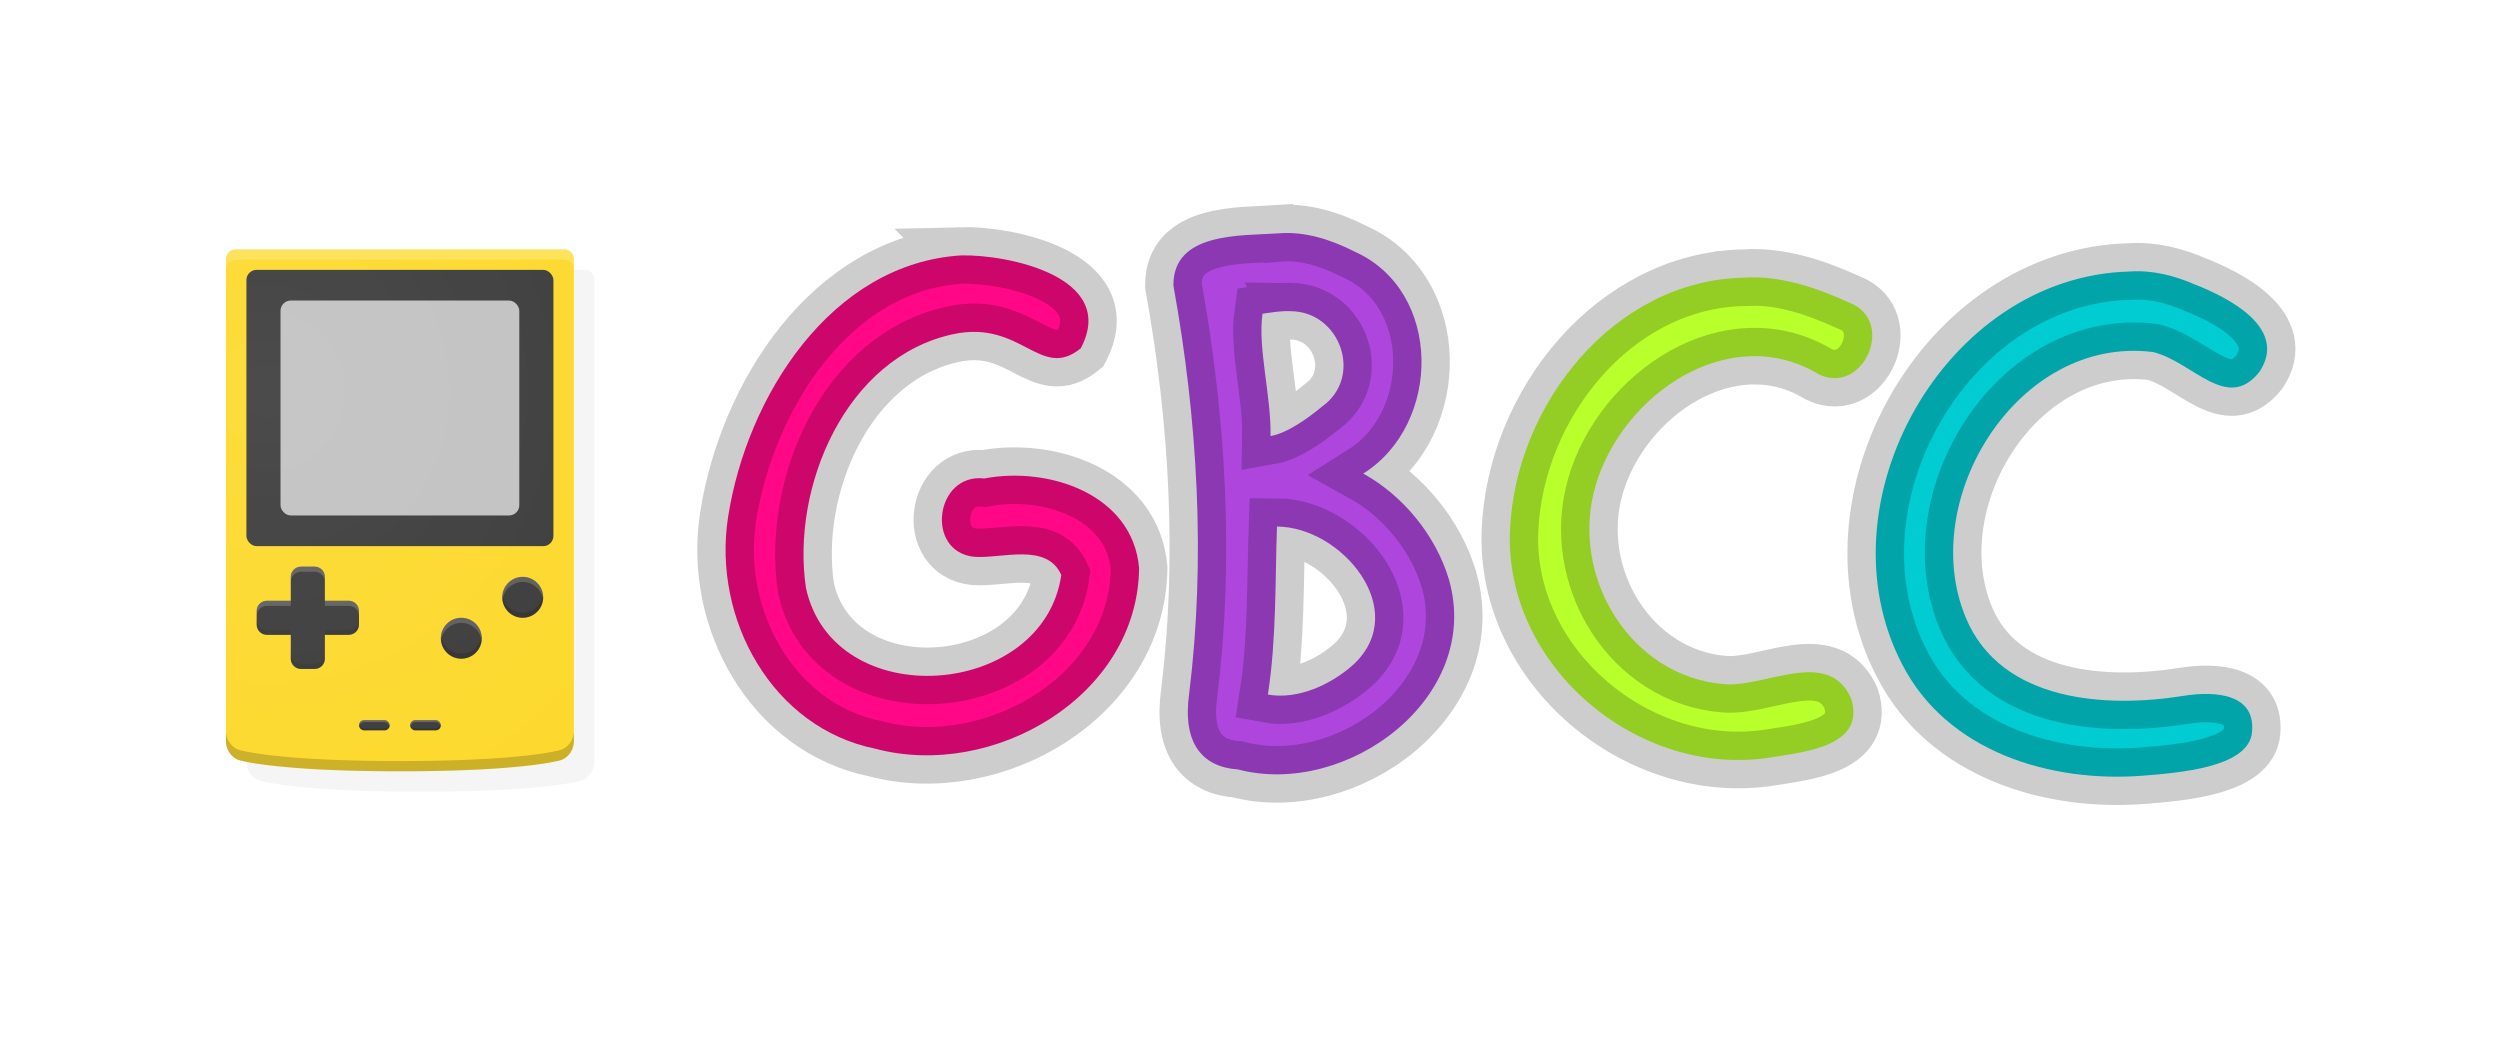 <?xml version="1.0" encoding="UTF-8"?>
<!-- Created with Inkscape (http://www.inkscape.org/) -->
<svg width="244.3" height="101.45" version="1.1" viewBox="0 0 244.3 101.45" xmlns="http://www.w3.org/2000/svg" xmlns:cc="http://creativecommons.org/ns#" xmlns:dc="http://purl.org/dc/elements/1.1/" xmlns:rdf="http://www.w3.org/1999/02/22-rdf-syntax-ns#" xmlns:xlink="http://www.w3.org/1999/xlink">
 <defs>
  <filter id="filter12575" x="-.12" y="-.08" width="1.24" height="1.16" color-interpolation-filters="sRGB">
   <feGaussianBlur stdDeviation="1.7"/>
  </filter>
  <clipPath id="clipPath920">
   <path d="m37.944 28c-0.523 0-0.944 0.437-0.944 0.981v47.077h0.004a1.889 1.962 0 0 0 1.24 1.843s3.479 1.099 15.757 1.099c12.278 0 15.757-1.099 15.757-1.099a1.889 1.962 0 0 0 1.24-1.843h0.004v-47.077c0-0.543-0.421-0.981-0.944-0.981z" fill="#fdd827"/>
  </clipPath>
  <radialGradient id="radialGradient1562" cx="18" cy="395.27" r="42" gradientTransform="matrix(1.548 0 0 1.571 13.143 -579.13)" gradientUnits="userSpaceOnUse">
   <stop stop-color="#fff" stop-opacity=".1" offset="0"/>
   <stop stop-color="#fff" stop-opacity="0" offset="1"/>
  </radialGradient>
 </defs>
 <g transform="translate(-14.92 -380.9)">
  <g>
   <path d="m39.944 407.27c-0.523 0-0.944 0.437-0.944 0.981v47.077h0.004a1.889 1.962 0 0 0 1.24 1.843s3.479 1.099 15.757 1.099c12.278 0 15.757-1.099 15.757-1.099a1.889 1.962 0 0 0 1.24-1.843h0.004v-47.077c0-0.543-0.421-0.981-0.944-0.981z" fill="#020202" filter="url(#filter12575)" opacity=".2"/>
   <path d="m37.944 405.27c-0.523 0-0.944 0.437-0.944 0.981v47.077h0.004a1.889 1.962 0 0 0 1.24 1.843s3.479 1.099 15.757 1.099c12.278 0 15.757-1.099 15.757-1.099a1.889 1.962 0 0 0 1.24-1.843h0.004v-47.077c0-0.543-0.421-0.981-0.944-0.981z" fill="#fdd827"/>
   <g fill="#373737">
    <path d="m44.334 436.27c-0.554 0-1 0.446-1 1v2.334h-2.334c-0.554 0-1 0.446-1 1v1.332c0 0.554 0.446 1 1 1h2.334v2.334c0 0.554 0.446 1 1 1h1.332c0.554 0 1-0.446 1-1v-2.334h2.334c0.554 0 1-0.446 1-1v-1.332c0-0.554-0.446-1-1-1h-2.334v-2.334c0-0.554-0.446-1-1-1z"/>
    <circle cx="66" cy="439.27" r="2"/>
    <circle cx="60" cy="443.27" r="2"/>
    <rect x="39" y="407.27" width="30" height="27" ry="1"/>
   </g>
   <rect x="42.333" y="410.27" width="23.333" height="21" ry="1" fill="#c0c0c0"/>
   <rect x="50" y="451.27" width="3" height="1" ry=".5" fill="#373737"/>
   <rect x="55" y="451.27" width="3" height="1" ry=".5" fill="#373737"/>
   <path transform="translate(0 377.27)" d="m38 28c-0.554 0-1 0.446-1 1v1c0-0.554 0.446-1 1-1h32c0.554 0 1 0.446 1 1v-1c0-0.554-0.446-1-1-1z" fill="#fff" opacity=".2"/>
   <path transform="translate(0 377.27)" d="m37 75.059v1h0.004a1.889 1.962 0 0 0 1.24 1.842c6e-6 0 3.478 1.1 15.756 1.1 12.278 0 15.756-1.1 15.756-1.1a1.889 1.962 0 0 0 1.24-1.842h0.004v-1h-0.004a1.889 1.962 0 0 1-1.24 1.842c-6e-6 0-3.478 1.1-15.756 1.1-12.278 0-15.756-1.1-15.756-1.1a1.889 1.962 0 0 1-1.24-1.842z" opacity=".2"/>
   <path transform="translate(0 377.27)" d="m44.334 59c-0.554 0-1 0.446-1 1v0.5c0-0.554 0.446-1 1-1h1.332c0.554 0 1 0.446 1 1v-0.5c0-0.554-0.446-1-1-1zm-3.334 3.334c-0.554 0-1 0.446-1 1v0.5c0-0.554 0.446-1 1-1h2.334v-0.5zm5.666 0v0.5h2.334c0.554 0 1 0.446 1 1v-0.5c0-0.554-0.446-1-1-1z" fill="#f4f4f4" opacity=".2"/>
   <path transform="translate(0 377.27)" d="m40 64.166v0.5c0 0.554 0.446 1 1 1h2.334v-0.5h-2.334c-0.554 0-1-0.446-1-1zm10 0c0 0.554-0.446 1-1 1h-2.334v0.5h2.334c0.554 0 1-0.446 1-1zm-6.666 3.334v0.5c0 0.554 0.446 1 1 1h1.332c0.554 0 1-0.446 1-1v-0.5c0 0.554-0.446 1-1 1h-1.332c-0.554 0-1-0.446-1-1z" fill="#202020" opacity=".2"/>
   <path transform="translate(0 377.27)" d="m 60,64 a 2,2 0 0 0 -2,2 2,2 0 0 0 0.018,0.244 A 2,2 0 0 1 60,64.5 2,2 0 0 1 61.982,66.256 2,2 0 0 0 62,66 2,2 0 0 0 60,64 Z" fill="#e9e9e9" opacity=".2"/>
   <path transform="translate(0 377.27)" d="m58.018 65.744a2 2 0 0 0-0.018 0.256 2 2 0 0 0 2 2 2 2 0 0 0 2-2 2 2 0 0 0-0.018-0.244 2 2 0 0 1-1.982 1.744 2 2 0 0 1-1.982-1.756z" opacity=".2"/>
   <path d="m66 437.27a2 2 0 0 0-2 2 2 2 0 0 0 0.018 0.244 2 2 0 0 1 1.982-1.744 2 2 0 0 1 1.982 1.756 2 2 0 0 0 0.018-0.256 2 2 0 0 0-2-2z" fill="#e9e9e9" opacity=".2"/>
   <path d="m64.018 439.01a2 2 0 0 0-0.018 0.256 2 2 0 0 0 2 2 2 2 0 0 0 2-2 2 2 0 0 0-0.018-0.244 2 2 0 0 1-1.982 1.744 2 2 0 0 1-1.982-1.756z" opacity=".2"/>
   <path transform="translate(0 377.27)" d="m55.5 74c-0.277 0-0.5 0.223-0.5 0.5 0 0.035 0.013 0.066 0.02 0.1 0.048-0.227 0.239-0.4 0.48-0.4h2c0.241 0 0.433 0.174 0.48 0.4 0.007-0.033 0.02-0.064 0.02-0.1 0-0.277-0.223-0.5-0.5-0.5z" fill="#fff" opacity=".2"/>
   <path transform="translate(0 377.27)" d="m55.02 74.4c-0.007 0.033-0.02 0.064-0.02 0.1 0 0.277 0.223 0.5 0.5 0.5h2c0.277 0 0.5-0.223 0.5-0.5 0-0.035-0.013-0.066-0.02-0.1-0.048 0.227-0.239 0.4-0.48 0.4h-2c-0.241 0-0.433-0.174-0.48-0.4z" fill="#040404" opacity=".2"/>
   <path d="m50.5 451.27c-0.277 0-0.5 0.223-0.5 0.5 0 0.035 0.013 0.066 0.02 0.1 0.048-0.227 0.239-0.4 0.48-0.4h2c0.241 0 0.433 0.174 0.48 0.4 0.007-0.033 0.02-0.064 0.02-0.1 0-0.277-0.223-0.5-0.5-0.5z" fill="#fff" opacity=".2"/>
   <path d="m50.02 451.67c-0.007 0.033-0.02 0.064-0.02 0.1 0 0.277 0.223 0.5 0.5 0.5h2c0.277 0 0.5-0.223 0.5-0.5 0-0.035-0.013-0.066-0.02-0.1-0.048 0.227-0.239 0.4-0.48 0.4h-2c-0.241 0-0.433-0.174-0.48-0.4z" fill="#040404" opacity=".2"/>
   <ellipse transform="translate(0 377.27)" cx="41" cy="42" rx="65" ry="66" clip-path="url(#clipPath920)" fill="url(#radialGradient1562)"/>
  </g>
 </g>
 <g transform="translate(-9.1195e-8 2.288)" stroke="#000" stroke-opacity=".196" stroke-width="5.533">
  <path d="m124.92 20.516c-3.649 0.249-10.312-0.147-10.254 5.109 2.365 13.032 3.168 26.735 1.535 39.895-0.661 4.774 1.253 7.145 4.766 7.381 10.632 2.791 23.914-7.002 20.627-18.547-1.292-4.345-4.494-8.212-8.375-10.365 7.686-4.829 7.768-17.849-0.855-21.693-2.292-1.162-4.842-2.004-7.443-1.779zm1.197 7.604c4.898 0.04 7.106 6.442 3.09 9.309-1.44 1.19-3.406 2.604-5.051 2.893 0.082-3.857-1.268-8.64-0.785-11.953 0.892-0.121 1.786-0.292 2.746-0.248zm-1.33 21.049c6.312 0.02 13.119 8.165 7.504 13.451-2.207 2.008-5.514 3.494-8.393 2.961 0.846-5.393 0.705-11.268 0.889-16.412z" fill="#ae46de" style="paint-order:stroke fill markers"/>
  <path d="m170.38 24.848c-12.646 0.272-22.288 12.359-22.824 24.672-0.578 13.282 12.533 24.319 25.559 22.195 3.308-0.539 9.276-1.1 7.762-5.793-2.257-4.926-8.307-1.057-12.287-1.346-9.261-0.671-15.236-10.536-12.686-19.354 2.63-9.091 13.228-16.145 21.822-10.934 4.37 2.108 7.555-5.197 3.033-6.982-3.248-1.476-6.755-2.708-10.379-2.459z" fill="#b8ff2c" style="paint-order:stroke fill markers"/>
  <path d="m208.11 24.246c-18.048 0.437-30.419 22.606-22.242 38.359 4.399 8.607 14.561 11.614 23.539 10.906 3.719-0.293 9.967-0.827 10.623-3.971 0.615-4.058-3.539-4.33-6.65-3.83-7.48 1.202-17.813 0.656-21.277-7.623-4.83-11.542 5.08-27.633 18.297-25.975 3.926 0.977 7.204 5.909 10.377 1.961 2.873-4.296-3.016-7.28-6.305-8.565-2.001-0.87-4.167-1.42-6.361-1.264z" fill="#00ccd2" style="paint-order:stroke fill markers"/>
  <path transform="translate(-14.92,-153.92)" d="m108.84 176.59c-12.71 0.785-20.94 13.781-22.77 25.555-1.559 10.031 4.376 20.634 14.393 22.654 11.481 3.057 25.647-5.101 25.77-17.666-0.637-7.249-8.89-9.94-15.133-8.744-4.801-0.555-5.811 7.17-0.975 7.654 2.719 0.199 7.071-1.417 8.504 1.775-1.752 12.139-22.254 13.654-24.951 1.268-1.47-9.857 3.889-22.554 14.402-24.801 6.669-1.425 8.511 4.595 12.453 1.385 3.691-7.008-7.225-9.19-11.693-9.08z" fill="#ff0786" style="paint-order:stroke fill markers"/>
 </g>
</svg>
